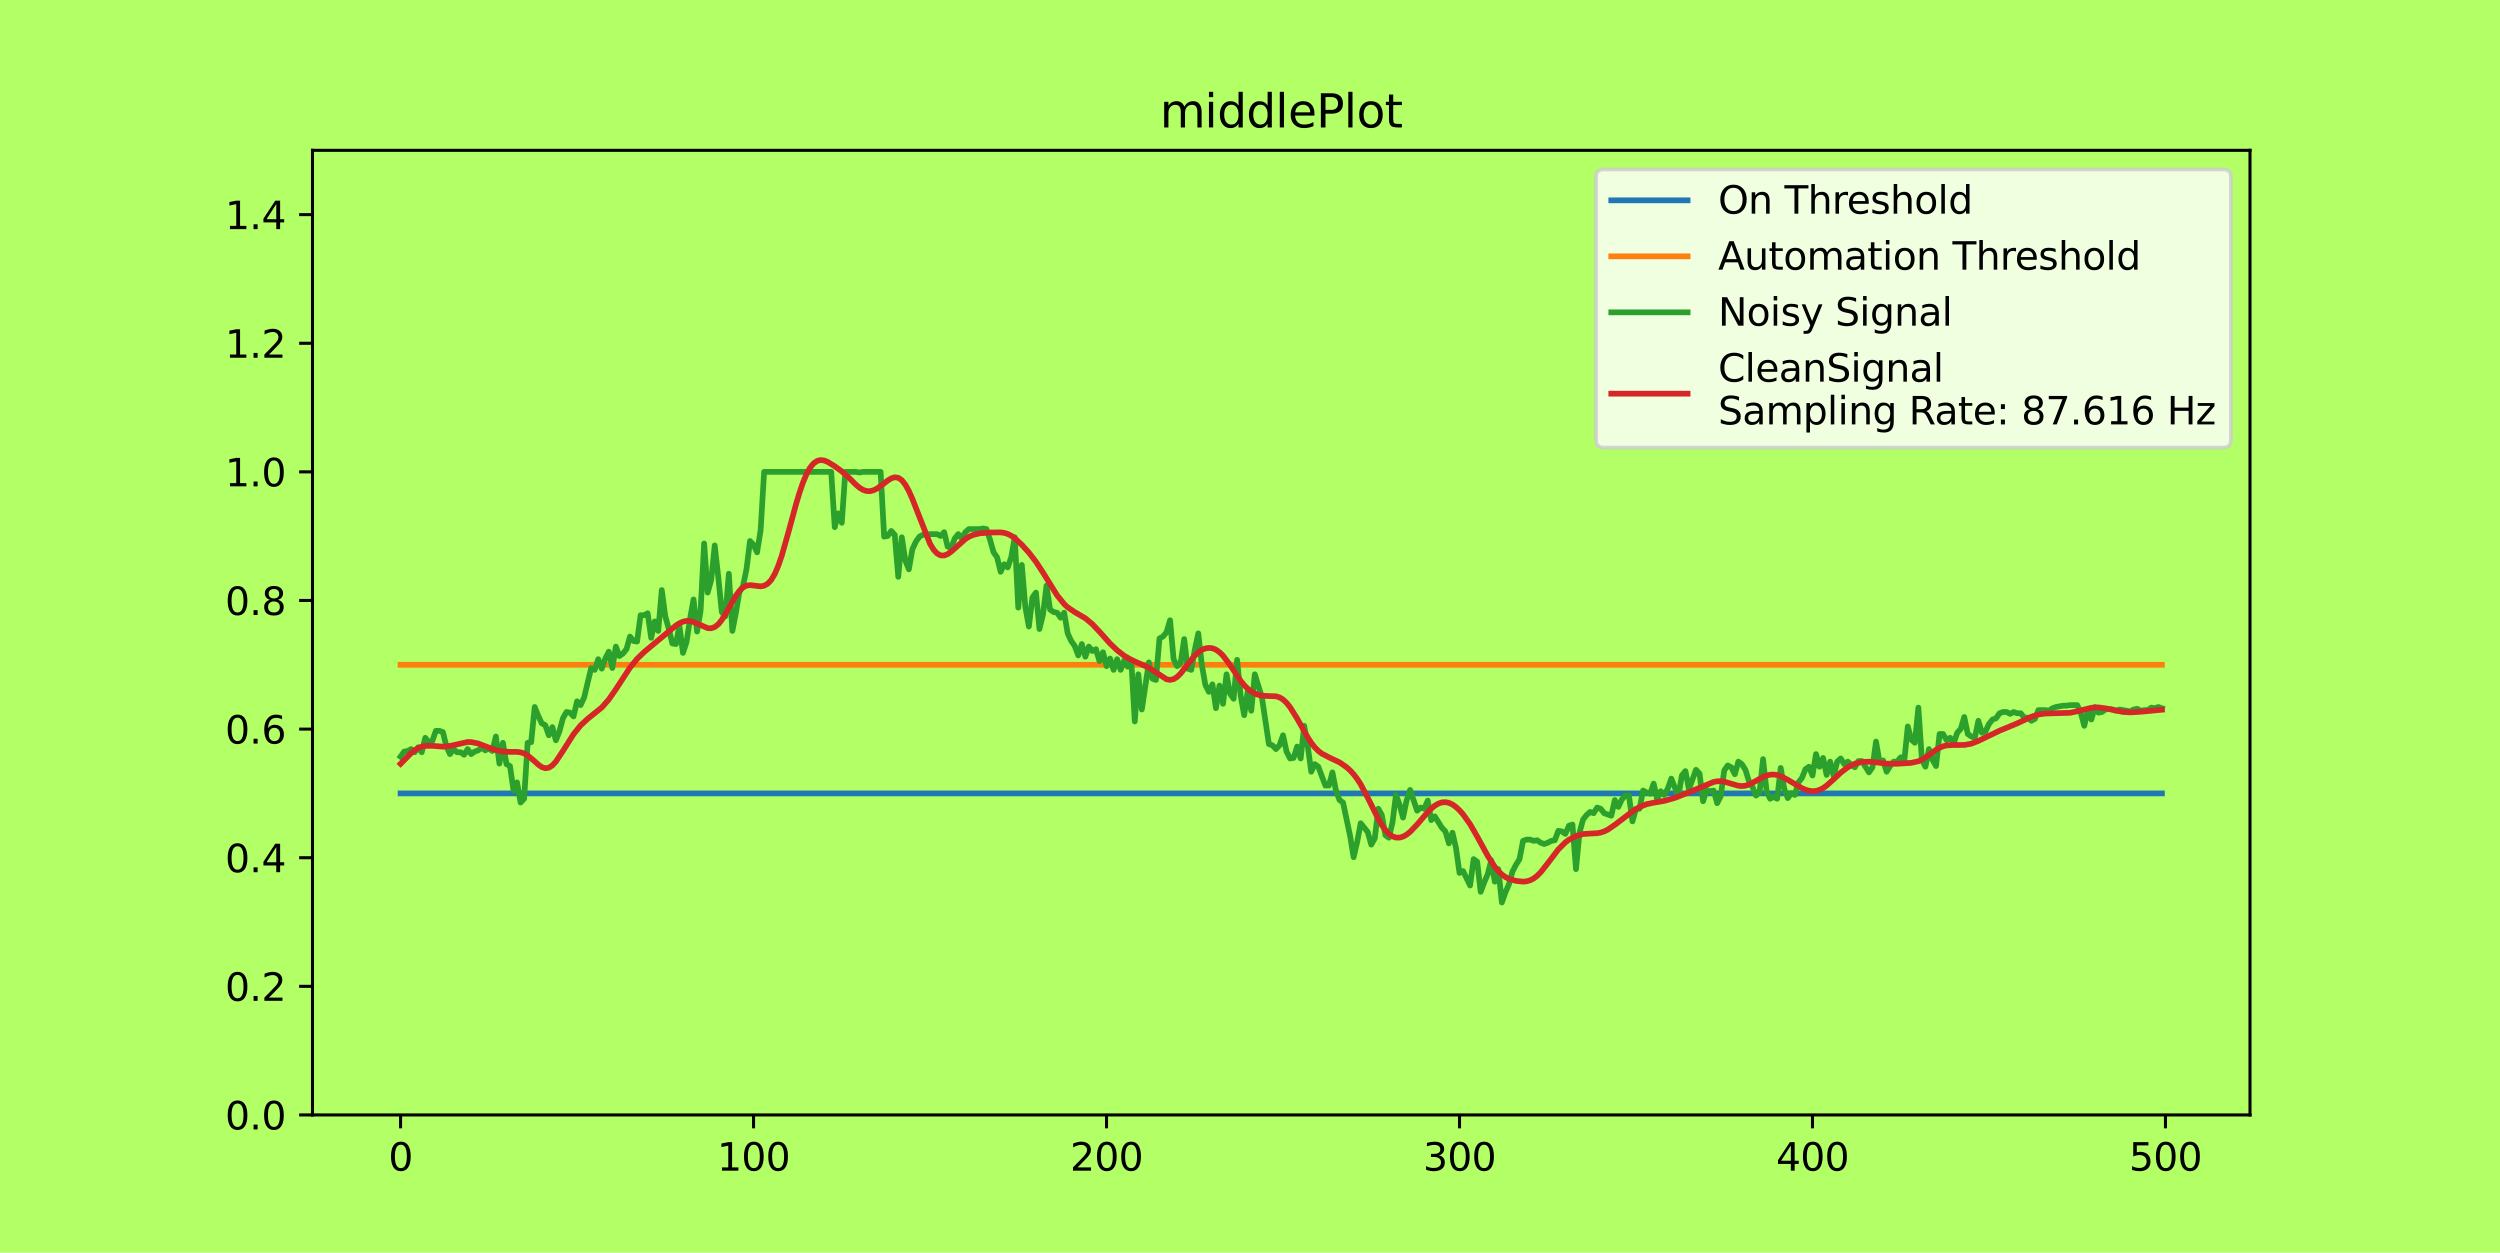 <?xml version="1.0" encoding="utf-8" standalone="no"?>
<!DOCTYPE svg PUBLIC "-//W3C//DTD SVG 1.1//EN"
  "http://www.w3.org/Graphics/SVG/1.1/DTD/svg11.dtd">
<svg xmlns:xlink="http://www.w3.org/1999/xlink" width="655.2pt" height="328.32pt" viewBox="0 0 655.2 328.32" xmlns="http://www.w3.org/2000/svg" version="1.1">
 <defs>
  <style type="text/css">*{stroke-linejoin: round; stroke-linecap: butt}</style>
 </defs>
 <g id="figure_1">
  <g id="patch_1">
   <path d="M 0 328.32 
L 655.2 328.32 
L 655.2 0 
L 0 0 
z
" style="fill: #b2ff66"/>
  </g>
  <g id="axes_1">
   <g id="patch_2">
    <path d="M 81.9 292.205 
L 589.68 292.205 
L 589.68 39.398 
L 81.9 39.398 
z
" style="fill: #b2ff66"/>
   </g>
   <g id="matplotlib.axis_1">
    <g id="xtick_1">
     <g id="line2d_1">
      <defs>
       <path id="m479f72caa6" d="M 0 0 
L 0 3.5 
" style="stroke: #000000; stroke-width: 0.8"/>
      </defs>
      <g>
       <use xlink:href="#m479f72caa6" x="104.981" y="292.205" style="stroke: #000000; stroke-width: 0.8"/>
      </g>
     </g>
     <g id="text_1">
      <!-- 0 -->
      <g transform="translate(101.8 306.803) scale(0.1 -0.1)">
       <defs>
        <path id="DejaVuSans-30" d="M 2034 4250 
Q 1547 4250 1301 3770 
Q 1056 3291 1056 2328 
Q 1056 1369 1301 889 
Q 1547 409 2034 409 
Q 2525 409 2770 889 
Q 3016 1369 3016 2328 
Q 3016 3291 2770 3770 
Q 2525 4250 2034 4250 
z
M 2034 4750 
Q 2819 4750 3233 4129 
Q 3647 3509 3647 2328 
Q 3647 1150 3233 529 
Q 2819 -91 2034 -91 
Q 1250 -91 836 529 
Q 422 1150 422 2328 
Q 422 3509 836 4129 
Q 1250 4750 2034 4750 
z
" transform="scale(0.016)"/>
       </defs>
       <use xlink:href="#DejaVuSans-30"/>
      </g>
     </g>
    </g>
    <g id="xtick_2">
     <g id="line2d_2">
      <g>
       <use xlink:href="#m479f72caa6" x="197.49" y="292.205" style="stroke: #000000; stroke-width: 0.8"/>
      </g>
     </g>
     <g id="text_2">
      <!-- 100 -->
      <g transform="translate(187.946 306.803) scale(0.1 -0.1)">
       <defs>
        <path id="DejaVuSans-31" d="M 794 531 
L 1825 531 
L 1825 4091 
L 703 3866 
L 703 4441 
L 1819 4666 
L 2450 4666 
L 2450 531 
L 3481 531 
L 3481 0 
L 794 0 
L 794 531 
z
" transform="scale(0.016)"/>
       </defs>
       <use xlink:href="#DejaVuSans-31"/>
       <use xlink:href="#DejaVuSans-30" x="63.623"/>
       <use xlink:href="#DejaVuSans-30" x="127.246"/>
      </g>
     </g>
    </g>
    <g id="xtick_3">
     <g id="line2d_3">
      <g>
       <use xlink:href="#m479f72caa6" x="289.998" y="292.205" style="stroke: #000000; stroke-width: 0.8"/>
      </g>
     </g>
     <g id="text_3">
      <!-- 200 -->
      <g transform="translate(280.454 306.803) scale(0.1 -0.1)">
       <defs>
        <path id="DejaVuSans-32" d="M 1228 531 
L 3431 531 
L 3431 0 
L 469 0 
L 469 531 
Q 828 903 1448 1529 
Q 2069 2156 2228 2338 
Q 2531 2678 2651 2914 
Q 2772 3150 2772 3378 
Q 2772 3750 2511 3984 
Q 2250 4219 1831 4219 
Q 1534 4219 1204 4116 
Q 875 4013 500 3803 
L 500 4441 
Q 881 4594 1212 4672 
Q 1544 4750 1819 4750 
Q 2544 4750 2975 4387 
Q 3406 4025 3406 3419 
Q 3406 3131 3298 2873 
Q 3191 2616 2906 2266 
Q 2828 2175 2409 1742 
Q 1991 1309 1228 531 
z
" transform="scale(0.016)"/>
       </defs>
       <use xlink:href="#DejaVuSans-32"/>
       <use xlink:href="#DejaVuSans-30" x="63.623"/>
       <use xlink:href="#DejaVuSans-30" x="127.246"/>
      </g>
     </g>
    </g>
    <g id="xtick_4">
     <g id="line2d_4">
      <g>
       <use xlink:href="#m479f72caa6" x="382.507" y="292.205" style="stroke: #000000; stroke-width: 0.8"/>
      </g>
     </g>
     <g id="text_4">
      <!-- 300 -->
      <g transform="translate(372.963 306.803) scale(0.1 -0.1)">
       <defs>
        <path id="DejaVuSans-33" d="M 2597 2516 
Q 3050 2419 3304 2112 
Q 3559 1806 3559 1356 
Q 3559 666 3084 287 
Q 2609 -91 1734 -91 
Q 1441 -91 1130 -33 
Q 819 25 488 141 
L 488 750 
Q 750 597 1062 519 
Q 1375 441 1716 441 
Q 2309 441 2620 675 
Q 2931 909 2931 1356 
Q 2931 1769 2642 2001 
Q 2353 2234 1838 2234 
L 1294 2234 
L 1294 2753 
L 1863 2753 
Q 2328 2753 2575 2939 
Q 2822 3125 2822 3475 
Q 2822 3834 2567 4026 
Q 2313 4219 1838 4219 
Q 1578 4219 1281 4162 
Q 984 4106 628 3988 
L 628 4550 
Q 988 4650 1302 4700 
Q 1616 4750 1894 4750 
Q 2613 4750 3031 4423 
Q 3450 4097 3450 3541 
Q 3450 3153 3228 2886 
Q 3006 2619 2597 2516 
z
" transform="scale(0.016)"/>
       </defs>
       <use xlink:href="#DejaVuSans-33"/>
       <use xlink:href="#DejaVuSans-30" x="63.623"/>
       <use xlink:href="#DejaVuSans-30" x="127.246"/>
      </g>
     </g>
    </g>
    <g id="xtick_5">
     <g id="line2d_5">
      <g>
       <use xlink:href="#m479f72caa6" x="475.016" y="292.205" style="stroke: #000000; stroke-width: 0.8"/>
      </g>
     </g>
     <g id="text_5">
      <!-- 400 -->
      <g transform="translate(465.472 306.803) scale(0.1 -0.1)">
       <defs>
        <path id="DejaVuSans-34" d="M 2419 4116 
L 825 1625 
L 2419 1625 
L 2419 4116 
z
M 2253 4666 
L 3047 4666 
L 3047 1625 
L 3713 1625 
L 3713 1100 
L 3047 1100 
L 3047 0 
L 2419 0 
L 2419 1100 
L 313 1100 
L 313 1709 
L 2253 4666 
z
" transform="scale(0.016)"/>
       </defs>
       <use xlink:href="#DejaVuSans-34"/>
       <use xlink:href="#DejaVuSans-30" x="63.623"/>
       <use xlink:href="#DejaVuSans-30" x="127.246"/>
      </g>
     </g>
    </g>
    <g id="xtick_6">
     <g id="line2d_6">
      <g>
       <use xlink:href="#m479f72caa6" x="567.524" y="292.205" style="stroke: #000000; stroke-width: 0.8"/>
      </g>
     </g>
     <g id="text_6">
      <!-- 500 -->
      <g transform="translate(557.98 306.803) scale(0.1 -0.1)">
       <defs>
        <path id="DejaVuSans-35" d="M 691 4666 
L 3169 4666 
L 3169 4134 
L 1269 4134 
L 1269 2991 
Q 1406 3038 1543 3061 
Q 1681 3084 1819 3084 
Q 2600 3084 3056 2656 
Q 3513 2228 3513 1497 
Q 3513 744 3044 326 
Q 2575 -91 1722 -91 
Q 1428 -91 1123 -41 
Q 819 9 494 109 
L 494 744 
Q 775 591 1075 516 
Q 1375 441 1709 441 
Q 2250 441 2565 725 
Q 2881 1009 2881 1497 
Q 2881 1984 2565 2268 
Q 2250 2553 1709 2553 
Q 1456 2553 1204 2497 
Q 953 2441 691 2322 
L 691 4666 
z
" transform="scale(0.016)"/>
       </defs>
       <use xlink:href="#DejaVuSans-35"/>
       <use xlink:href="#DejaVuSans-30" x="63.623"/>
       <use xlink:href="#DejaVuSans-30" x="127.246"/>
      </g>
     </g>
    </g>
   </g>
   <g id="matplotlib.axis_2">
    <g id="ytick_1">
     <g id="line2d_7">
      <defs>
       <path id="m68ee69e891" d="M 0 0 
L -3.5 0 
" style="stroke: #000000; stroke-width: 0.8"/>
      </defs>
      <g>
       <use xlink:href="#m68ee69e891" x="81.9" y="292.205" style="stroke: #000000; stroke-width: 0.8"/>
      </g>
     </g>
     <g id="text_7">
      <!-- 0.0 -->
      <g transform="translate(58.997 296.004) scale(0.1 -0.1)">
       <defs>
        <path id="DejaVuSans-2e" d="M 684 794 
L 1344 794 
L 1344 0 
L 684 0 
L 684 794 
z
" transform="scale(0.016)"/>
       </defs>
       <use xlink:href="#DejaVuSans-30"/>
       <use xlink:href="#DejaVuSans-2e" x="63.623"/>
       <use xlink:href="#DejaVuSans-30" x="95.41"/>
      </g>
     </g>
    </g>
    <g id="ytick_2">
     <g id="line2d_8">
      <g>
       <use xlink:href="#m68ee69e891" x="81.9" y="258.497" style="stroke: #000000; stroke-width: 0.8"/>
      </g>
     </g>
     <g id="text_8">
      <!-- 0.2 -->
      <g transform="translate(58.997 262.296) scale(0.1 -0.1)">
       <use xlink:href="#DejaVuSans-30"/>
       <use xlink:href="#DejaVuSans-2e" x="63.623"/>
       <use xlink:href="#DejaVuSans-32" x="95.41"/>
      </g>
     </g>
    </g>
    <g id="ytick_3">
     <g id="line2d_9">
      <g>
       <use xlink:href="#m68ee69e891" x="81.9" y="224.79" style="stroke: #000000; stroke-width: 0.8"/>
      </g>
     </g>
     <g id="text_9">
      <!-- 0.4 -->
      <g transform="translate(58.997 228.589) scale(0.1 -0.1)">
       <use xlink:href="#DejaVuSans-30"/>
       <use xlink:href="#DejaVuSans-2e" x="63.623"/>
       <use xlink:href="#DejaVuSans-34" x="95.41"/>
      </g>
     </g>
    </g>
    <g id="ytick_4">
     <g id="line2d_10">
      <g>
       <use xlink:href="#m68ee69e891" x="81.9" y="191.082" style="stroke: #000000; stroke-width: 0.8"/>
      </g>
     </g>
     <g id="text_10">
      <!-- 0.6 -->
      <g transform="translate(58.997 194.881) scale(0.1 -0.1)">
       <defs>
        <path id="DejaVuSans-36" d="M 2113 2584 
Q 1688 2584 1439 2293 
Q 1191 2003 1191 1497 
Q 1191 994 1439 701 
Q 1688 409 2113 409 
Q 2538 409 2786 701 
Q 3034 994 3034 1497 
Q 3034 2003 2786 2293 
Q 2538 2584 2113 2584 
z
M 3366 4563 
L 3366 3988 
Q 3128 4100 2886 4159 
Q 2644 4219 2406 4219 
Q 1781 4219 1451 3797 
Q 1122 3375 1075 2522 
Q 1259 2794 1537 2939 
Q 1816 3084 2150 3084 
Q 2853 3084 3261 2657 
Q 3669 2231 3669 1497 
Q 3669 778 3244 343 
Q 2819 -91 2113 -91 
Q 1303 -91 875 529 
Q 447 1150 447 2328 
Q 447 3434 972 4092 
Q 1497 4750 2381 4750 
Q 2619 4750 2861 4703 
Q 3103 4656 3366 4563 
z
" transform="scale(0.016)"/>
       </defs>
       <use xlink:href="#DejaVuSans-30"/>
       <use xlink:href="#DejaVuSans-2e" x="63.623"/>
       <use xlink:href="#DejaVuSans-36" x="95.41"/>
      </g>
     </g>
    </g>
    <g id="ytick_5">
     <g id="line2d_11">
      <g>
       <use xlink:href="#m68ee69e891" x="81.9" y="157.375" style="stroke: #000000; stroke-width: 0.8"/>
      </g>
     </g>
     <g id="text_11">
      <!-- 0.8 -->
      <g transform="translate(58.997 161.174) scale(0.1 -0.1)">
       <defs>
        <path id="DejaVuSans-38" d="M 2034 2216 
Q 1584 2216 1326 1975 
Q 1069 1734 1069 1313 
Q 1069 891 1326 650 
Q 1584 409 2034 409 
Q 2484 409 2743 651 
Q 3003 894 3003 1313 
Q 3003 1734 2745 1975 
Q 2488 2216 2034 2216 
z
M 1403 2484 
Q 997 2584 770 2862 
Q 544 3141 544 3541 
Q 544 4100 942 4425 
Q 1341 4750 2034 4750 
Q 2731 4750 3128 4425 
Q 3525 4100 3525 3541 
Q 3525 3141 3298 2862 
Q 3072 2584 2669 2484 
Q 3125 2378 3379 2068 
Q 3634 1759 3634 1313 
Q 3634 634 3220 271 
Q 2806 -91 2034 -91 
Q 1263 -91 848 271 
Q 434 634 434 1313 
Q 434 1759 690 2068 
Q 947 2378 1403 2484 
z
M 1172 3481 
Q 1172 3119 1398 2916 
Q 1625 2713 2034 2713 
Q 2441 2713 2670 2916 
Q 2900 3119 2900 3481 
Q 2900 3844 2670 4047 
Q 2441 4250 2034 4250 
Q 1625 4250 1398 4047 
Q 1172 3844 1172 3481 
z
" transform="scale(0.016)"/>
       </defs>
       <use xlink:href="#DejaVuSans-30"/>
       <use xlink:href="#DejaVuSans-2e" x="63.623"/>
       <use xlink:href="#DejaVuSans-38" x="95.41"/>
      </g>
     </g>
    </g>
    <g id="ytick_6">
     <g id="line2d_12">
      <g>
       <use xlink:href="#m68ee69e891" x="81.9" y="123.667" style="stroke: #000000; stroke-width: 0.8"/>
      </g>
     </g>
     <g id="text_12">
      <!-- 1.0 -->
      <g transform="translate(58.997 127.466) scale(0.1 -0.1)">
       <use xlink:href="#DejaVuSans-31"/>
       <use xlink:href="#DejaVuSans-2e" x="63.623"/>
       <use xlink:href="#DejaVuSans-30" x="95.41"/>
      </g>
     </g>
    </g>
    <g id="ytick_7">
     <g id="line2d_13">
      <g>
       <use xlink:href="#m68ee69e891" x="81.9" y="89.96" style="stroke: #000000; stroke-width: 0.8"/>
      </g>
     </g>
     <g id="text_13">
      <!-- 1.2 -->
      <g transform="translate(58.997 93.759) scale(0.1 -0.1)">
       <use xlink:href="#DejaVuSans-31"/>
       <use xlink:href="#DejaVuSans-2e" x="63.623"/>
       <use xlink:href="#DejaVuSans-32" x="95.41"/>
      </g>
     </g>
    </g>
    <g id="ytick_8">
     <g id="line2d_14">
      <g>
       <use xlink:href="#m68ee69e891" x="81.9" y="56.252" style="stroke: #000000; stroke-width: 0.8"/>
      </g>
     </g>
     <g id="text_14">
      <!-- 1.4 -->
      <g transform="translate(58.997 60.051) scale(0.1 -0.1)">
       <use xlink:href="#DejaVuSans-31"/>
       <use xlink:href="#DejaVuSans-2e" x="63.623"/>
       <use xlink:href="#DejaVuSans-34" x="95.41"/>
      </g>
     </g>
    </g>
   </g>
   <g id="line2d_15">
    <path d="M 104.981 207.936 
L 566.599 207.936 
L 566.599 207.936 
" clip-path="url(#pc01eac669a)" style="fill: none; stroke: #1f77b4; stroke-width: 1.5; stroke-linecap: square"/>
   </g>
   <g id="line2d_16">
    <path d="M 104.981 174.228 
L 566.599 174.228 
L 566.599 174.228 
" clip-path="url(#pc01eac669a)" style="fill: none; stroke: #ff7f0e; stroke-width: 1.5; stroke-linecap: square"/>
   </g>
   <g id="line2d_17">
    <path d="M 104.981 198.296 
L 105.906 196.981 
L 106.831 196.813 
L 107.756 196.324 
L 108.681 197.15 
L 109.606 195.835 
L 110.531 197.15 
L 111.457 193.357 
L 112.382 194.504 
L 113.307 194.183 
L 114.232 191.537 
L 115.157 191.537 
L 116.082 191.874 
L 117.007 195.666 
L 117.932 197.638 
L 118.857 196.324 
L 119.782 197.15 
L 120.707 197.15 
L 121.632 197.807 
L 122.558 196.324 
L 123.483 197.638 
L 124.408 196.981 
L 125.333 196.644 
L 126.258 195.987 
L 127.183 196.644 
L 128.108 196.155 
L 129.033 196.813 
L 129.958 193.02 
L 130.883 200.116 
L 131.808 194.672 
L 132.734 200.268 
L 133.659 200.773 
L 134.584 207.194 
L 135.509 205.054 
L 136.434 210.329 
L 137.359 209.335 
L 138.284 194.672 
L 139.209 194.504 
L 140.134 185.285 
L 141.059 187.594 
L 141.984 189.565 
L 142.909 190.054 
L 143.835 192.7 
L 144.76 190.56 
L 145.685 194.015 
L 146.61 191.706 
L 147.535 188.251 
L 148.46 186.599 
L 149.385 186.768 
L 150.31 187.762 
L 151.235 183.801 
L 152.16 184.796 
L 153.085 182.807 
L 154.936 175.071 
L 155.861 175.56 
L 156.786 172.762 
L 157.711 175.24 
L 158.636 172.594 
L 159.561 170.79 
L 160.486 175.071 
L 161.411 169.459 
L 162.336 171.936 
L 163.261 171.279 
L 164.186 170.133 
L 165.112 166.83 
L 166.037 167.993 
L 166.962 168.144 
L 167.887 161.234 
L 168.812 161.234 
L 169.737 160.729 
L 170.662 167.167 
L 171.587 162.869 
L 172.512 165.347 
L 173.437 154.644 
L 174.362 161.554 
L 175.287 164.858 
L 176.213 168.65 
L 177.138 168.802 
L 178.063 164.032 
L 178.988 171.111 
L 179.913 168.313 
L 180.838 162.212 
L 181.763 157.105 
L 182.688 165.515 
L 183.613 160.071 
L 184.538 142.442 
L 185.463 155.302 
L 186.389 151.998 
L 187.314 142.948 
L 188.239 151.173 
L 189.164 160.408 
L 190.089 161.554 
L 191.014 150.364 
L 191.939 165.347 
L 192.864 160.577 
L 193.789 155.133 
L 194.714 153.65 
L 195.639 149.201 
L 196.564 141.785 
L 197.49 142.779 
L 198.415 144.751 
L 199.34 138.987 
L 200.265 123.667 
L 217.841 123.667 
L 218.767 138.161 
L 219.692 134.538 
L 220.617 137.015 
L 221.542 123.667 
L 224.317 123.667 
L 225.242 123.836 
L 226.167 123.667 
L 230.793 123.667 
L 231.718 140.639 
L 232.643 140.47 
L 233.568 139.156 
L 234.493 140.15 
L 235.418 151.173 
L 236.343 140.807 
L 237.268 146.892 
L 238.193 149.201 
L 239.118 143.925 
L 240.044 141.954 
L 240.969 140.639 
L 241.894 140.15 
L 242.819 140.15 
L 243.744 139.982 
L 245.594 139.982 
L 246.519 140.47 
L 247.444 139.476 
L 248.369 143.268 
L 249.294 143.605 
L 250.219 141.128 
L 251.145 139.982 
L 252.07 141.128 
L 252.995 139.476 
L 253.92 138.667 
L 256.695 138.667 
L 257.62 138.499 
L 258.545 138.667 
L 259.47 141.465 
L 260.395 144.751 
L 261.321 146.066 
L 262.246 149.858 
L 263.171 147.886 
L 264.096 148.712 
L 265.021 146.066 
L 265.946 140.807 
L 266.871 159.245 
L 267.796 148.055 
L 268.721 159.094 
L 269.646 164.2 
L 270.571 156.616 
L 271.496 155.302 
L 272.422 164.858 
L 273.347 161.066 
L 274.272 153.482 
L 275.197 159.751 
L 276.122 160.408 
L 277.047 160.577 
L 277.972 161.892 
L 278.897 160.577 
L 279.822 166.004 
L 280.747 167.993 
L 281.672 169.307 
L 282.598 171.768 
L 283.523 168.802 
L 284.448 172.105 
L 285.373 169.459 
L 286.298 170.622 
L 287.223 170.133 
L 288.148 173.251 
L 289.073 170.942 
L 289.998 174.582 
L 290.923 172.594 
L 291.848 175.56 
L 292.773 172.762 
L 293.699 175.56 
L 294.624 173.099 
L 295.549 174.734 
L 296.474 172.931 
L 297.399 189.077 
L 298.324 176.723 
L 299.249 185.942 
L 301.099 173.588 
L 302.024 177.869 
L 302.949 178.206 
L 303.875 167.318 
L 304.8 166.83 
L 305.725 165.684 
L 306.65 162.549 
L 307.575 172.762 
L 308.5 174.582 
L 309.425 173.757 
L 310.35 167.487 
L 311.275 175.24 
L 312.2 175.56 
L 313.125 170.285 
L 314.05 166.004 
L 314.976 174.245 
L 315.901 179.521 
L 316.826 181.324 
L 317.751 179.352 
L 318.676 185.605 
L 319.601 179.689 
L 320.526 184.459 
L 321.451 176.723 
L 322.376 181.83 
L 323.301 183.144 
L 324.226 172.931 
L 325.152 182.318 
L 326.077 187.425 
L 327.002 181.172 
L 327.927 186.279 
L 328.852 176.723 
L 330.702 182.655 
L 332.552 195.009 
L 333.477 195.329 
L 334.402 196.324 
L 335.327 195.329 
L 336.253 192.7 
L 337.178 196.981 
L 338.103 198.784 
L 339.028 198.633 
L 339.953 195.666 
L 340.878 198.784 
L 341.803 190.223 
L 342.728 195.498 
L 343.653 202.256 
L 344.578 200.268 
L 345.503 200.942 
L 347.354 205.88 
L 348.279 205.88 
L 349.204 202.425 
L 350.129 207.194 
L 351.054 209.672 
L 351.979 210.329 
L 353.829 219.059 
L 354.754 224.655 
L 355.679 220.711 
L 356.604 215.756 
L 358.455 218.065 
L 359.38 221.368 
L 360.305 219.717 
L 361.23 211.964 
L 362.155 213.616 
L 363.08 218.891 
L 364.005 219.548 
L 364.93 215.604 
L 365.855 208.34 
L 366.78 210.818 
L 367.705 214.273 
L 368.631 209.824 
L 369.556 207.026 
L 371.406 212.47 
L 372.331 211.644 
L 373.256 211.964 
L 374.181 209.824 
L 375.106 214.93 
L 376.031 213.953 
L 377.881 216.919 
L 378.807 217.897 
L 379.732 221.031 
L 380.657 218.234 
L 381.582 222.194 
L 382.507 228.784 
L 383.432 228.278 
L 385.282 232.071 
L 386.207 225.161 
L 387.132 225.818 
L 388.057 233.722 
L 388.982 231.245 
L 389.908 229.104 
L 390.833 225.481 
L 391.758 231.076 
L 392.683 227.79 
L 393.608 236.52 
L 394.533 233.891 
L 395.458 231.75 
L 396.383 228.447 
L 397.308 226.627 
L 398.233 225.161 
L 399.158 220.374 
L 400.084 220.037 
L 401.009 220.037 
L 401.934 220.374 
L 402.859 220.206 
L 403.784 220.863 
L 404.709 221.2 
L 405.634 220.863 
L 406.559 220.374 
L 407.484 220.206 
L 408.409 217.745 
L 409.334 217.897 
L 410.259 218.554 
L 411.185 216.413 
L 412.11 216.093 
L 413.035 227.79 
L 413.96 218.234 
L 414.885 214.779 
L 415.81 213.616 
L 416.735 212.79 
L 417.66 213.127 
L 418.585 211.644 
L 419.51 211.964 
L 420.435 213.127 
L 422.286 213.784 
L 423.211 209.672 
L 424.136 211.475 
L 425.061 209.503 
L 425.986 208.509 
L 426.911 208.509 
L 427.836 215.267 
L 428.761 211.964 
L 429.686 211.964 
L 430.611 207.194 
L 431.536 207.683 
L 432.462 208.02 
L 433.387 205.374 
L 434.312 209.503 
L 435.237 207.363 
L 436.162 208.34 
L 437.087 206.706 
L 438.012 204.06 
L 439.862 208.678 
L 440.787 203.234 
L 441.712 202.088 
L 442.637 206.857 
L 444.488 201.751 
L 445.413 202.745 
L 446.338 209.992 
L 447.263 207.026 
L 448.188 207.363 
L 449.113 207.194 
L 450.038 210.498 
L 450.963 208.678 
L 451.888 201.919 
L 452.813 200.605 
L 453.739 201.093 
L 454.664 202.914 
L 455.589 199.61 
L 456.514 200.268 
L 457.439 201.751 
L 458.364 204.717 
L 459.289 206.2 
L 460.214 208.509 
L 461.139 207.683 
L 462.064 198.953 
L 462.989 207.363 
L 463.914 209.335 
L 464.84 208.846 
L 465.765 209.335 
L 466.69 201.262 
L 467.615 206.706 
L 468.54 209.166 
L 469.465 207.852 
L 470.39 208.34 
L 471.315 205.054 
L 472.24 203.908 
L 473.165 201.599 
L 474.09 200.942 
L 475.016 203.234 
L 475.941 197.638 
L 476.866 200.942 
L 477.791 198.633 
L 478.716 203.082 
L 479.641 199.61 
L 480.566 203.402 
L 481.491 199.61 
L 482.416 198.784 
L 483.341 200.268 
L 484.266 199.61 
L 485.191 200.436 
L 486.117 201.093 
L 487.042 199.459 
L 487.967 199.459 
L 489.817 202.425 
L 490.742 201.093 
L 491.667 194.352 
L 492.592 199.779 
L 493.517 199.29 
L 494.442 202.256 
L 495.367 200.773 
L 496.293 199.61 
L 497.218 199.61 
L 498.143 198.464 
L 499.068 199.459 
L 499.993 190.391 
L 500.918 193.846 
L 501.843 194.672 
L 502.768 185.453 
L 503.693 199.121 
L 504.618 200.942 
L 505.543 196.324 
L 506.468 199.121 
L 507.394 200.773 
L 508.319 192.363 
L 509.244 192.363 
L 510.169 194.015 
L 511.094 193.357 
L 512.019 194.841 
L 512.944 192.043 
L 513.869 191.049 
L 514.794 187.914 
L 515.719 192.363 
L 516.644 193.02 
L 517.57 193.357 
L 518.495 188.908 
L 519.42 192.043 
L 520.345 191.706 
L 521.27 189.734 
L 522.195 188.571 
L 523.12 188.251 
L 524.045 186.936 
L 524.97 186.599 
L 525.895 186.599 
L 526.82 187.088 
L 527.745 186.599 
L 528.671 186.936 
L 529.596 186.936 
L 530.521 188.082 
L 531.446 188.082 
L 532.371 188.908 
L 533.296 188.419 
L 534.221 186.11 
L 536.071 186.11 
L 536.996 186.279 
L 537.921 185.605 
L 538.846 185.285 
L 540.697 184.947 
L 541.622 184.947 
L 542.547 184.796 
L 544.397 184.796 
L 545.322 186.768 
L 546.247 190.223 
L 547.172 186.279 
L 548.097 188.571 
L 549.022 185.285 
L 549.948 186.768 
L 550.873 186.599 
L 551.798 185.942 
L 552.723 185.773 
L 553.648 185.942 
L 554.573 186.279 
L 555.498 185.942 
L 558.273 186.431 
L 559.198 185.942 
L 560.123 185.773 
L 561.049 186.279 
L 561.974 186.11 
L 562.899 186.11 
L 563.824 185.453 
L 564.749 185.605 
L 565.674 185.285 
L 566.599 185.605 
L 566.599 185.605 
" clip-path="url(#pc01eac669a)" style="fill: none; stroke: #2ca02c; stroke-width: 1.5; stroke-linecap: square"/>
   </g>
   <g id="line2d_18">
    <path d="M 104.981 200.179 
L 107.756 197.36 
L 108.681 196.628 
L 109.606 196.07 
L 110.531 195.693 
L 111.457 195.487 
L 113.307 195.463 
L 116.082 195.684 
L 117.932 195.496 
L 122.558 194.463 
L 123.483 194.482 
L 125.333 194.857 
L 128.108 195.92 
L 129.958 196.581 
L 131.808 196.968 
L 133.659 197.053 
L 135.509 197.056 
L 136.434 197.172 
L 137.359 197.456 
L 138.284 197.959 
L 140.134 199.537 
L 141.059 200.383 
L 141.984 201.038 
L 142.909 201.343 
L 143.835 201.204 
L 144.76 200.605 
L 145.685 199.599 
L 147.535 196.808 
L 150.31 192.419 
L 152.16 190.117 
L 154.01 188.394 
L 157.711 185.422 
L 159.561 183.307 
L 161.411 180.635 
L 165.112 174.968 
L 166.962 172.682 
L 168.812 170.887 
L 177.138 163.937 
L 178.063 163.347 
L 178.988 162.931 
L 179.913 162.73 
L 180.838 162.764 
L 181.763 163.015 
L 185.463 164.626 
L 186.389 164.657 
L 187.314 164.335 
L 188.239 163.61 
L 189.164 162.482 
L 191.014 159.352 
L 192.864 156.116 
L 193.789 154.851 
L 194.714 153.964 
L 195.639 153.48 
L 196.564 153.346 
L 199.34 153.67 
L 200.265 153.507 
L 201.19 152.989 
L 202.115 151.999 
L 203.04 150.445 
L 203.965 148.299 
L 204.89 145.608 
L 206.74 139.097 
L 208.591 132.261 
L 209.516 129.167 
L 210.441 126.473 
L 211.366 124.269 
L 212.291 122.595 
L 213.216 121.45 
L 214.141 120.797 
L 215.066 120.57 
L 215.991 120.686 
L 216.916 121.053 
L 218.767 122.188 
L 220.617 123.532 
L 222.467 125.187 
L 224.317 127.025 
L 225.242 127.805 
L 226.167 128.379 
L 227.092 128.692 
L 228.017 128.726 
L 228.943 128.494 
L 229.868 128.035 
L 231.718 126.675 
L 232.643 125.948 
L 233.568 125.365 
L 234.493 125.078 
L 235.418 125.211 
L 236.343 125.844 
L 237.268 127.006 
L 238.193 128.669 
L 239.118 130.755 
L 243.744 142.523 
L 244.669 144.047 
L 245.594 145.061 
L 246.519 145.561 
L 247.444 145.589 
L 248.369 145.223 
L 249.294 144.565 
L 252.995 141.28 
L 253.92 140.695 
L 254.845 140.261 
L 256.695 139.779 
L 259.47 139.556 
L 262.246 139.525 
L 263.171 139.654 
L 264.096 139.933 
L 265.021 140.398 
L 265.946 141.051 
L 267.796 142.771 
L 269.646 144.821 
L 271.496 147.219 
L 273.347 150.052 
L 277.047 156.032 
L 278.897 158.309 
L 279.822 159.167 
L 281.672 160.421 
L 284.448 162.037 
L 286.298 163.579 
L 288.148 165.546 
L 290.923 168.642 
L 292.773 170.422 
L 294.624 171.852 
L 296.474 172.924 
L 301.099 175 
L 305.725 178.025 
L 306.65 178.183 
L 307.575 177.988 
L 308.5 177.413 
L 309.425 176.503 
L 311.275 174.126 
L 313.125 171.823 
L 314.05 170.948 
L 314.976 170.321 
L 315.901 169.94 
L 316.826 169.797 
L 317.751 169.9 
L 318.676 170.269 
L 319.601 170.912 
L 320.526 171.824 
L 322.376 174.293 
L 325.152 178.425 
L 326.077 179.569 
L 327.002 180.499 
L 327.927 181.214 
L 328.852 181.741 
L 329.777 182.108 
L 330.702 182.33 
L 332.552 182.422 
L 334.402 182.487 
L 335.327 182.766 
L 336.253 183.324 
L 337.178 184.191 
L 338.103 185.346 
L 339.953 188.31 
L 342.728 193.256 
L 343.653 194.678 
L 344.578 195.863 
L 345.503 196.797 
L 346.428 197.506 
L 348.279 198.474 
L 351.054 199.786 
L 352.904 201.067 
L 353.829 201.903 
L 354.754 202.906 
L 355.679 204.112 
L 356.604 205.553 
L 358.455 209.056 
L 361.23 214.644 
L 362.155 216.236 
L 363.08 217.558 
L 364.005 218.549 
L 364.93 219.193 
L 365.855 219.51 
L 366.78 219.527 
L 367.705 219.265 
L 368.631 218.748 
L 369.556 218.017 
L 371.406 216.087 
L 374.181 212.835 
L 375.106 211.912 
L 376.031 211.159 
L 376.956 210.61 
L 377.881 210.294 
L 378.807 210.225 
L 379.732 210.407 
L 380.657 210.836 
L 381.582 211.494 
L 382.507 212.358 
L 383.432 213.404 
L 385.282 216.009 
L 387.132 219.221 
L 389.908 224.311 
L 391.758 227.178 
L 392.683 228.31 
L 393.608 229.201 
L 394.533 229.858 
L 395.458 230.322 
L 397.308 230.871 
L 399.158 231.058 
L 400.084 230.974 
L 401.009 230.714 
L 401.934 230.239 
L 402.859 229.53 
L 403.784 228.6 
L 405.634 226.259 
L 408.409 222.608 
L 410.259 220.76 
L 411.185 220.072 
L 413.035 219.103 
L 414.885 218.585 
L 416.735 218.458 
L 418.585 218.37 
L 419.51 218.197 
L 420.435 217.889 
L 421.361 217.435 
L 423.211 216.179 
L 427.836 212.647 
L 429.686 211.506 
L 431.536 210.757 
L 433.387 210.374 
L 436.162 209.898 
L 438.937 209.112 
L 441.712 208.031 
L 449.113 204.928 
L 450.038 204.764 
L 450.963 204.735 
L 451.888 204.849 
L 453.739 205.398 
L 455.589 205.926 
L 456.514 206.009 
L 457.439 205.915 
L 458.364 205.637 
L 460.214 204.659 
L 462.064 203.607 
L 462.989 203.243 
L 463.914 203.033 
L 464.84 202.987 
L 465.765 203.112 
L 466.69 203.407 
L 468.54 204.379 
L 472.24 206.553 
L 473.165 206.953 
L 474.09 207.232 
L 475.016 207.35 
L 475.941 207.281 
L 476.866 207.012 
L 477.791 206.545 
L 478.716 205.899 
L 480.566 204.241 
L 482.416 202.499 
L 484.266 201.084 
L 486.117 200.152 
L 487.967 199.698 
L 489.817 199.622 
L 491.667 199.789 
L 494.442 200.138 
L 497.218 200.163 
L 500.918 199.929 
L 502.768 199.504 
L 503.693 199.101 
L 505.543 197.887 
L 507.394 196.518 
L 508.319 195.971 
L 509.244 195.584 
L 510.169 195.36 
L 512.019 195.248 
L 514.794 195.238 
L 516.644 194.909 
L 518.495 194.177 
L 524.045 191.495 
L 528.671 189.583 
L 532.371 187.841 
L 534.221 187.245 
L 536.071 186.998 
L 542.547 186.808 
L 544.397 186.421 
L 548.097 185.497 
L 549.948 185.396 
L 551.798 185.644 
L 556.423 186.592 
L 558.273 186.695 
L 561.049 186.535 
L 566.599 186.003 
L 566.599 186.003 
" clip-path="url(#pc01eac669a)" style="fill: none; stroke: #d62728; stroke-width: 1.5; stroke-linecap: square"/>
   </g>
   <g id="patch_3">
    <path d="M 81.9 292.205 
L 81.9 39.398 
" style="fill: none; stroke: #000000; stroke-width: 0.8; stroke-linejoin: miter; stroke-linecap: square"/>
   </g>
   <g id="patch_4">
    <path d="M 589.68 292.205 
L 589.68 39.398 
" style="fill: none; stroke: #000000; stroke-width: 0.8; stroke-linejoin: miter; stroke-linecap: square"/>
   </g>
   <g id="patch_5">
    <path d="M 81.9 292.205 
L 589.68 292.205 
" style="fill: none; stroke: #000000; stroke-width: 0.8; stroke-linejoin: miter; stroke-linecap: square"/>
   </g>
   <g id="patch_6">
    <path d="M 81.9 39.398 
L 589.68 39.398 
" style="fill: none; stroke: #000000; stroke-width: 0.8; stroke-linejoin: miter; stroke-linecap: square"/>
   </g>
   <g id="text_15">
    <!-- middlePlot -->
    <g transform="translate(303.994 33.398) scale(0.12 -0.12)">
     <defs>
      <path id="DejaVuSans-6d" d="M 3328 2828 
Q 3544 3216 3844 3400 
Q 4144 3584 4550 3584 
Q 5097 3584 5394 3201 
Q 5691 2819 5691 2113 
L 5691 0 
L 5113 0 
L 5113 2094 
Q 5113 2597 4934 2840 
Q 4756 3084 4391 3084 
Q 3944 3084 3684 2787 
Q 3425 2491 3425 1978 
L 3425 0 
L 2847 0 
L 2847 2094 
Q 2847 2600 2669 2842 
Q 2491 3084 2119 3084 
Q 1678 3084 1418 2786 
Q 1159 2488 1159 1978 
L 1159 0 
L 581 0 
L 581 3500 
L 1159 3500 
L 1159 2956 
Q 1356 3278 1631 3431 
Q 1906 3584 2284 3584 
Q 2666 3584 2933 3390 
Q 3200 3197 3328 2828 
z
" transform="scale(0.016)"/>
      <path id="DejaVuSans-69" d="M 603 3500 
L 1178 3500 
L 1178 0 
L 603 0 
L 603 3500 
z
M 603 4863 
L 1178 4863 
L 1178 4134 
L 603 4134 
L 603 4863 
z
" transform="scale(0.016)"/>
      <path id="DejaVuSans-64" d="M 2906 2969 
L 2906 4863 
L 3481 4863 
L 3481 0 
L 2906 0 
L 2906 525 
Q 2725 213 2448 61 
Q 2172 -91 1784 -91 
Q 1150 -91 751 415 
Q 353 922 353 1747 
Q 353 2572 751 3078 
Q 1150 3584 1784 3584 
Q 2172 3584 2448 3432 
Q 2725 3281 2906 2969 
z
M 947 1747 
Q 947 1113 1208 752 
Q 1469 391 1925 391 
Q 2381 391 2643 752 
Q 2906 1113 2906 1747 
Q 2906 2381 2643 2742 
Q 2381 3103 1925 3103 
Q 1469 3103 1208 2742 
Q 947 2381 947 1747 
z
" transform="scale(0.016)"/>
      <path id="DejaVuSans-6c" d="M 603 4863 
L 1178 4863 
L 1178 0 
L 603 0 
L 603 4863 
z
" transform="scale(0.016)"/>
      <path id="DejaVuSans-65" d="M 3597 1894 
L 3597 1613 
L 953 1613 
Q 991 1019 1311 708 
Q 1631 397 2203 397 
Q 2534 397 2845 478 
Q 3156 559 3463 722 
L 3463 178 
Q 3153 47 2828 -22 
Q 2503 -91 2169 -91 
Q 1331 -91 842 396 
Q 353 884 353 1716 
Q 353 2575 817 3079 
Q 1281 3584 2069 3584 
Q 2775 3584 3186 3129 
Q 3597 2675 3597 1894 
z
M 3022 2063 
Q 3016 2534 2758 2815 
Q 2500 3097 2075 3097 
Q 1594 3097 1305 2825 
Q 1016 2553 972 2059 
L 3022 2063 
z
" transform="scale(0.016)"/>
      <path id="DejaVuSans-50" d="M 1259 4147 
L 1259 2394 
L 2053 2394 
Q 2494 2394 2734 2622 
Q 2975 2850 2975 3272 
Q 2975 3691 2734 3919 
Q 2494 4147 2053 4147 
L 1259 4147 
z
M 628 4666 
L 2053 4666 
Q 2838 4666 3239 4311 
Q 3641 3956 3641 3272 
Q 3641 2581 3239 2228 
Q 2838 1875 2053 1875 
L 1259 1875 
L 1259 0 
L 628 0 
L 628 4666 
z
" transform="scale(0.016)"/>
      <path id="DejaVuSans-6f" d="M 1959 3097 
Q 1497 3097 1228 2736 
Q 959 2375 959 1747 
Q 959 1119 1226 758 
Q 1494 397 1959 397 
Q 2419 397 2687 759 
Q 2956 1122 2956 1747 
Q 2956 2369 2687 2733 
Q 2419 3097 1959 3097 
z
M 1959 3584 
Q 2709 3584 3137 3096 
Q 3566 2609 3566 1747 
Q 3566 888 3137 398 
Q 2709 -91 1959 -91 
Q 1206 -91 779 398 
Q 353 888 353 1747 
Q 353 2609 779 3096 
Q 1206 3584 1959 3584 
z
" transform="scale(0.016)"/>
      <path id="DejaVuSans-74" d="M 1172 4494 
L 1172 3500 
L 2356 3500 
L 2356 3053 
L 1172 3053 
L 1172 1153 
Q 1172 725 1289 603 
Q 1406 481 1766 481 
L 2356 481 
L 2356 0 
L 1766 0 
Q 1100 0 847 248 
Q 594 497 594 1153 
L 594 3053 
L 172 3053 
L 172 3500 
L 594 3500 
L 594 4494 
L 1172 4494 
z
" transform="scale(0.016)"/>
     </defs>
     <use xlink:href="#DejaVuSans-6d"/>
     <use xlink:href="#DejaVuSans-69" x="97.412"/>
     <use xlink:href="#DejaVuSans-64" x="125.195"/>
     <use xlink:href="#DejaVuSans-64" x="188.672"/>
     <use xlink:href="#DejaVuSans-6c" x="252.148"/>
     <use xlink:href="#DejaVuSans-65" x="279.932"/>
     <use xlink:href="#DejaVuSans-50" x="341.455"/>
     <use xlink:href="#DejaVuSans-6c" x="401.758"/>
     <use xlink:href="#DejaVuSans-6f" x="429.541"/>
     <use xlink:href="#DejaVuSans-74" x="490.723"/>
    </g>
   </g>
   <g id="legend_1">
    <g id="patch_7">
     <path d="M 420.285 117.309 
L 582.68 117.309 
Q 584.68 117.309 584.68 115.309 
L 584.68 46.398 
Q 584.68 44.398 582.68 44.398 
L 420.285 44.398 
Q 418.285 44.398 418.285 46.398 
L 418.285 115.309 
Q 418.285 117.309 420.285 117.309 
z
" style="fill: #ffffff; opacity: 0.8; stroke: #cccccc; stroke-linejoin: miter"/>
    </g>
    <g id="line2d_19">
     <path d="M 422.285 52.497 
L 432.285 52.497 
L 442.285 52.497 
" style="fill: none; stroke: #1f77b4; stroke-width: 1.5; stroke-linecap: square"/>
    </g>
    <g id="text_16">
     <!-- On Threshold -->
     <g transform="translate(450.285 55.997) scale(0.1 -0.1)">
      <defs>
       <path id="DejaVuSans-4f" d="M 2522 4238 
Q 1834 4238 1429 3725 
Q 1025 3213 1025 2328 
Q 1025 1447 1429 934 
Q 1834 422 2522 422 
Q 3209 422 3611 934 
Q 4013 1447 4013 2328 
Q 4013 3213 3611 3725 
Q 3209 4238 2522 4238 
z
M 2522 4750 
Q 3503 4750 4090 4092 
Q 4678 3434 4678 2328 
Q 4678 1225 4090 567 
Q 3503 -91 2522 -91 
Q 1538 -91 948 565 
Q 359 1222 359 2328 
Q 359 3434 948 4092 
Q 1538 4750 2522 4750 
z
" transform="scale(0.016)"/>
       <path id="DejaVuSans-6e" d="M 3513 2113 
L 3513 0 
L 2938 0 
L 2938 2094 
Q 2938 2591 2744 2837 
Q 2550 3084 2163 3084 
Q 1697 3084 1428 2787 
Q 1159 2491 1159 1978 
L 1159 0 
L 581 0 
L 581 3500 
L 1159 3500 
L 1159 2956 
Q 1366 3272 1645 3428 
Q 1925 3584 2291 3584 
Q 2894 3584 3203 3211 
Q 3513 2838 3513 2113 
z
" transform="scale(0.016)"/>
       <path id="DejaVuSans-20" transform="scale(0.016)"/>
       <path id="DejaVuSans-54" d="M -19 4666 
L 3928 4666 
L 3928 4134 
L 2272 4134 
L 2272 0 
L 1638 0 
L 1638 4134 
L -19 4134 
L -19 4666 
z
" transform="scale(0.016)"/>
       <path id="DejaVuSans-68" d="M 3513 2113 
L 3513 0 
L 2938 0 
L 2938 2094 
Q 2938 2591 2744 2837 
Q 2550 3084 2163 3084 
Q 1697 3084 1428 2787 
Q 1159 2491 1159 1978 
L 1159 0 
L 581 0 
L 581 4863 
L 1159 4863 
L 1159 2956 
Q 1366 3272 1645 3428 
Q 1925 3584 2291 3584 
Q 2894 3584 3203 3211 
Q 3513 2838 3513 2113 
z
" transform="scale(0.016)"/>
       <path id="DejaVuSans-72" d="M 2631 2963 
Q 2534 3019 2420 3045 
Q 2306 3072 2169 3072 
Q 1681 3072 1420 2755 
Q 1159 2438 1159 1844 
L 1159 0 
L 581 0 
L 581 3500 
L 1159 3500 
L 1159 2956 
Q 1341 3275 1631 3429 
Q 1922 3584 2338 3584 
Q 2397 3584 2469 3576 
Q 2541 3569 2628 3553 
L 2631 2963 
z
" transform="scale(0.016)"/>
       <path id="DejaVuSans-73" d="M 2834 3397 
L 2834 2853 
Q 2591 2978 2328 3040 
Q 2066 3103 1784 3103 
Q 1356 3103 1142 2972 
Q 928 2841 928 2578 
Q 928 2378 1081 2264 
Q 1234 2150 1697 2047 
L 1894 2003 
Q 2506 1872 2764 1633 
Q 3022 1394 3022 966 
Q 3022 478 2636 193 
Q 2250 -91 1575 -91 
Q 1294 -91 989 -36 
Q 684 19 347 128 
L 347 722 
Q 666 556 975 473 
Q 1284 391 1588 391 
Q 1994 391 2212 530 
Q 2431 669 2431 922 
Q 2431 1156 2273 1281 
Q 2116 1406 1581 1522 
L 1381 1569 
Q 847 1681 609 1914 
Q 372 2147 372 2553 
Q 372 3047 722 3315 
Q 1072 3584 1716 3584 
Q 2034 3584 2315 3537 
Q 2597 3491 2834 3397 
z
" transform="scale(0.016)"/>
      </defs>
      <use xlink:href="#DejaVuSans-4f"/>
      <use xlink:href="#DejaVuSans-6e" x="78.711"/>
      <use xlink:href="#DejaVuSans-20" x="142.09"/>
      <use xlink:href="#DejaVuSans-54" x="173.877"/>
      <use xlink:href="#DejaVuSans-68" x="234.961"/>
      <use xlink:href="#DejaVuSans-72" x="298.34"/>
      <use xlink:href="#DejaVuSans-65" x="337.203"/>
      <use xlink:href="#DejaVuSans-73" x="398.727"/>
      <use xlink:href="#DejaVuSans-68" x="450.826"/>
      <use xlink:href="#DejaVuSans-6f" x="514.205"/>
      <use xlink:href="#DejaVuSans-6c" x="575.387"/>
      <use xlink:href="#DejaVuSans-64" x="603.17"/>
     </g>
    </g>
    <g id="line2d_20">
     <path d="M 422.285 67.175 
L 432.285 67.175 
L 442.285 67.175 
" style="fill: none; stroke: #ff7f0e; stroke-width: 1.5; stroke-linecap: square"/>
    </g>
    <g id="text_17">
     <!-- Automation Threshold -->
     <g transform="translate(450.285 70.675) scale(0.1 -0.1)">
      <defs>
       <path id="DejaVuSans-41" d="M 2188 4044 
L 1331 1722 
L 3047 1722 
L 2188 4044 
z
M 1831 4666 
L 2547 4666 
L 4325 0 
L 3669 0 
L 3244 1197 
L 1141 1197 
L 716 0 
L 50 0 
L 1831 4666 
z
" transform="scale(0.016)"/>
       <path id="DejaVuSans-75" d="M 544 1381 
L 544 3500 
L 1119 3500 
L 1119 1403 
Q 1119 906 1312 657 
Q 1506 409 1894 409 
Q 2359 409 2629 706 
Q 2900 1003 2900 1516 
L 2900 3500 
L 3475 3500 
L 3475 0 
L 2900 0 
L 2900 538 
Q 2691 219 2414 64 
Q 2138 -91 1772 -91 
Q 1169 -91 856 284 
Q 544 659 544 1381 
z
M 1991 3584 
L 1991 3584 
z
" transform="scale(0.016)"/>
       <path id="DejaVuSans-61" d="M 2194 1759 
Q 1497 1759 1228 1600 
Q 959 1441 959 1056 
Q 959 750 1161 570 
Q 1363 391 1709 391 
Q 2188 391 2477 730 
Q 2766 1069 2766 1631 
L 2766 1759 
L 2194 1759 
z
M 3341 1997 
L 3341 0 
L 2766 0 
L 2766 531 
Q 2569 213 2275 61 
Q 1981 -91 1556 -91 
Q 1019 -91 701 211 
Q 384 513 384 1019 
Q 384 1609 779 1909 
Q 1175 2209 1959 2209 
L 2766 2209 
L 2766 2266 
Q 2766 2663 2505 2880 
Q 2244 3097 1772 3097 
Q 1472 3097 1187 3025 
Q 903 2953 641 2809 
L 641 3341 
Q 956 3463 1253 3523 
Q 1550 3584 1831 3584 
Q 2591 3584 2966 3190 
Q 3341 2797 3341 1997 
z
" transform="scale(0.016)"/>
      </defs>
      <use xlink:href="#DejaVuSans-41"/>
      <use xlink:href="#DejaVuSans-75" x="68.408"/>
      <use xlink:href="#DejaVuSans-74" x="131.787"/>
      <use xlink:href="#DejaVuSans-6f" x="170.996"/>
      <use xlink:href="#DejaVuSans-6d" x="232.178"/>
      <use xlink:href="#DejaVuSans-61" x="329.59"/>
      <use xlink:href="#DejaVuSans-74" x="390.869"/>
      <use xlink:href="#DejaVuSans-69" x="430.078"/>
      <use xlink:href="#DejaVuSans-6f" x="457.861"/>
      <use xlink:href="#DejaVuSans-6e" x="519.043"/>
      <use xlink:href="#DejaVuSans-20" x="582.422"/>
      <use xlink:href="#DejaVuSans-54" x="614.209"/>
      <use xlink:href="#DejaVuSans-68" x="675.293"/>
      <use xlink:href="#DejaVuSans-72" x="738.672"/>
      <use xlink:href="#DejaVuSans-65" x="777.535"/>
      <use xlink:href="#DejaVuSans-73" x="839.059"/>
      <use xlink:href="#DejaVuSans-68" x="891.158"/>
      <use xlink:href="#DejaVuSans-6f" x="954.537"/>
      <use xlink:href="#DejaVuSans-6c" x="1015.719"/>
      <use xlink:href="#DejaVuSans-64" x="1043.502"/>
     </g>
    </g>
    <g id="line2d_21">
     <path d="M 422.285 81.853 
L 432.285 81.853 
L 442.285 81.853 
" style="fill: none; stroke: #2ca02c; stroke-width: 1.5; stroke-linecap: square"/>
    </g>
    <g id="text_18">
     <!-- Noisy Signal -->
     <g transform="translate(450.285 85.353) scale(0.1 -0.1)">
      <defs>
       <path id="DejaVuSans-4e" d="M 628 4666 
L 1478 4666 
L 3547 763 
L 3547 4666 
L 4159 4666 
L 4159 0 
L 3309 0 
L 1241 3903 
L 1241 0 
L 628 0 
L 628 4666 
z
" transform="scale(0.016)"/>
       <path id="DejaVuSans-79" d="M 2059 -325 
Q 1816 -950 1584 -1140 
Q 1353 -1331 966 -1331 
L 506 -1331 
L 506 -850 
L 844 -850 
Q 1081 -850 1212 -737 
Q 1344 -625 1503 -206 
L 1606 56 
L 191 3500 
L 800 3500 
L 1894 763 
L 2988 3500 
L 3597 3500 
L 2059 -325 
z
" transform="scale(0.016)"/>
       <path id="DejaVuSans-53" d="M 3425 4513 
L 3425 3897 
Q 3066 4069 2747 4153 
Q 2428 4238 2131 4238 
Q 1616 4238 1336 4038 
Q 1056 3838 1056 3469 
Q 1056 3159 1242 3001 
Q 1428 2844 1947 2747 
L 2328 2669 
Q 3034 2534 3370 2195 
Q 3706 1856 3706 1288 
Q 3706 609 3251 259 
Q 2797 -91 1919 -91 
Q 1588 -91 1214 -16 
Q 841 59 441 206 
L 441 856 
Q 825 641 1194 531 
Q 1563 422 1919 422 
Q 2459 422 2753 634 
Q 3047 847 3047 1241 
Q 3047 1584 2836 1778 
Q 2625 1972 2144 2069 
L 1759 2144 
Q 1053 2284 737 2584 
Q 422 2884 422 3419 
Q 422 4038 858 4394 
Q 1294 4750 2059 4750 
Q 2388 4750 2728 4690 
Q 3069 4631 3425 4513 
z
" transform="scale(0.016)"/>
       <path id="DejaVuSans-67" d="M 2906 1791 
Q 2906 2416 2648 2759 
Q 2391 3103 1925 3103 
Q 1463 3103 1205 2759 
Q 947 2416 947 1791 
Q 947 1169 1205 825 
Q 1463 481 1925 481 
Q 2391 481 2648 825 
Q 2906 1169 2906 1791 
z
M 3481 434 
Q 3481 -459 3084 -895 
Q 2688 -1331 1869 -1331 
Q 1566 -1331 1297 -1286 
Q 1028 -1241 775 -1147 
L 775 -588 
Q 1028 -725 1275 -790 
Q 1522 -856 1778 -856 
Q 2344 -856 2625 -561 
Q 2906 -266 2906 331 
L 2906 616 
Q 2728 306 2450 153 
Q 2172 0 1784 0 
Q 1141 0 747 490 
Q 353 981 353 1791 
Q 353 2603 747 3093 
Q 1141 3584 1784 3584 
Q 2172 3584 2450 3431 
Q 2728 3278 2906 2969 
L 2906 3500 
L 3481 3500 
L 3481 434 
z
" transform="scale(0.016)"/>
      </defs>
      <use xlink:href="#DejaVuSans-4e"/>
      <use xlink:href="#DejaVuSans-6f" x="74.805"/>
      <use xlink:href="#DejaVuSans-69" x="135.986"/>
      <use xlink:href="#DejaVuSans-73" x="163.77"/>
      <use xlink:href="#DejaVuSans-79" x="215.869"/>
      <use xlink:href="#DejaVuSans-20" x="275.049"/>
      <use xlink:href="#DejaVuSans-53" x="306.836"/>
      <use xlink:href="#DejaVuSans-69" x="370.312"/>
      <use xlink:href="#DejaVuSans-67" x="398.096"/>
      <use xlink:href="#DejaVuSans-6e" x="461.572"/>
      <use xlink:href="#DejaVuSans-61" x="524.951"/>
      <use xlink:href="#DejaVuSans-6c" x="586.23"/>
     </g>
    </g>
    <g id="line2d_22">
     <path d="M 422.285 103.17 
L 432.285 103.17 
L 442.285 103.17 
" style="fill: none; stroke: #d62728; stroke-width: 1.5; stroke-linecap: square"/>
    </g>
    <g id="text_19">
     <!-- CleanSignal -->
     <g transform="translate(450.285 100.031) scale(0.1 -0.1)">
      <defs>
       <path id="DejaVuSans-43" d="M 4122 4306 
L 4122 3641 
Q 3803 3938 3442 4084 
Q 3081 4231 2675 4231 
Q 1875 4231 1450 3742 
Q 1025 3253 1025 2328 
Q 1025 1406 1450 917 
Q 1875 428 2675 428 
Q 3081 428 3442 575 
Q 3803 722 4122 1019 
L 4122 359 
Q 3791 134 3420 21 
Q 3050 -91 2638 -91 
Q 1578 -91 968 557 
Q 359 1206 359 2328 
Q 359 3453 968 4101 
Q 1578 4750 2638 4750 
Q 3056 4750 3426 4639 
Q 3797 4528 4122 4306 
z
" transform="scale(0.016)"/>
      </defs>
      <use xlink:href="#DejaVuSans-43"/>
      <use xlink:href="#DejaVuSans-6c" x="69.824"/>
      <use xlink:href="#DejaVuSans-65" x="97.607"/>
      <use xlink:href="#DejaVuSans-61" x="159.131"/>
      <use xlink:href="#DejaVuSans-6e" x="220.41"/>
      <use xlink:href="#DejaVuSans-53" x="283.789"/>
      <use xlink:href="#DejaVuSans-69" x="347.266"/>
      <use xlink:href="#DejaVuSans-67" x="375.049"/>
      <use xlink:href="#DejaVuSans-6e" x="438.525"/>
      <use xlink:href="#DejaVuSans-61" x="501.904"/>
      <use xlink:href="#DejaVuSans-6c" x="563.184"/>
     </g>
     <!-- Sampling Rate: 87.616 Hz -->
     <g transform="translate(450.285 111.229) scale(0.1 -0.1)">
      <defs>
       <path id="DejaVuSans-70" d="M 1159 525 
L 1159 -1331 
L 581 -1331 
L 581 3500 
L 1159 3500 
L 1159 2969 
Q 1341 3281 1617 3432 
Q 1894 3584 2278 3584 
Q 2916 3584 3314 3078 
Q 3713 2572 3713 1747 
Q 3713 922 3314 415 
Q 2916 -91 2278 -91 
Q 1894 -91 1617 61 
Q 1341 213 1159 525 
z
M 3116 1747 
Q 3116 2381 2855 2742 
Q 2594 3103 2138 3103 
Q 1681 3103 1420 2742 
Q 1159 2381 1159 1747 
Q 1159 1113 1420 752 
Q 1681 391 2138 391 
Q 2594 391 2855 752 
Q 3116 1113 3116 1747 
z
" transform="scale(0.016)"/>
       <path id="DejaVuSans-52" d="M 2841 2188 
Q 3044 2119 3236 1894 
Q 3428 1669 3622 1275 
L 4263 0 
L 3584 0 
L 2988 1197 
Q 2756 1666 2539 1819 
Q 2322 1972 1947 1972 
L 1259 1972 
L 1259 0 
L 628 0 
L 628 4666 
L 2053 4666 
Q 2853 4666 3247 4331 
Q 3641 3997 3641 3322 
Q 3641 2881 3436 2590 
Q 3231 2300 2841 2188 
z
M 1259 4147 
L 1259 2491 
L 2053 2491 
Q 2509 2491 2742 2702 
Q 2975 2913 2975 3322 
Q 2975 3731 2742 3939 
Q 2509 4147 2053 4147 
L 1259 4147 
z
" transform="scale(0.016)"/>
       <path id="DejaVuSans-3a" d="M 750 794 
L 1409 794 
L 1409 0 
L 750 0 
L 750 794 
z
M 750 3309 
L 1409 3309 
L 1409 2516 
L 750 2516 
L 750 3309 
z
" transform="scale(0.016)"/>
       <path id="DejaVuSans-37" d="M 525 4666 
L 3525 4666 
L 3525 4397 
L 1831 0 
L 1172 0 
L 2766 4134 
L 525 4134 
L 525 4666 
z
" transform="scale(0.016)"/>
       <path id="DejaVuSans-48" d="M 628 4666 
L 1259 4666 
L 1259 2753 
L 3553 2753 
L 3553 4666 
L 4184 4666 
L 4184 0 
L 3553 0 
L 3553 2222 
L 1259 2222 
L 1259 0 
L 628 0 
L 628 4666 
z
" transform="scale(0.016)"/>
       <path id="DejaVuSans-7a" d="M 353 3500 
L 3084 3500 
L 3084 2975 
L 922 459 
L 3084 459 
L 3084 0 
L 275 0 
L 275 525 
L 2438 3041 
L 353 3041 
L 353 3500 
z
" transform="scale(0.016)"/>
      </defs>
      <use xlink:href="#DejaVuSans-53"/>
      <use xlink:href="#DejaVuSans-61" x="63.477"/>
      <use xlink:href="#DejaVuSans-6d" x="124.756"/>
      <use xlink:href="#DejaVuSans-70" x="222.168"/>
      <use xlink:href="#DejaVuSans-6c" x="285.645"/>
      <use xlink:href="#DejaVuSans-69" x="313.428"/>
      <use xlink:href="#DejaVuSans-6e" x="341.211"/>
      <use xlink:href="#DejaVuSans-67" x="404.59"/>
      <use xlink:href="#DejaVuSans-20" x="468.066"/>
      <use xlink:href="#DejaVuSans-52" x="499.854"/>
      <use xlink:href="#DejaVuSans-61" x="567.086"/>
      <use xlink:href="#DejaVuSans-74" x="628.365"/>
      <use xlink:href="#DejaVuSans-65" x="667.574"/>
      <use xlink:href="#DejaVuSans-3a" x="729.098"/>
      <use xlink:href="#DejaVuSans-20" x="762.789"/>
      <use xlink:href="#DejaVuSans-38" x="794.576"/>
      <use xlink:href="#DejaVuSans-37" x="858.199"/>
      <use xlink:href="#DejaVuSans-2e" x="921.822"/>
      <use xlink:href="#DejaVuSans-36" x="953.609"/>
      <use xlink:href="#DejaVuSans-31" x="1017.232"/>
      <use xlink:href="#DejaVuSans-36" x="1080.855"/>
      <use xlink:href="#DejaVuSans-20" x="1144.479"/>
      <use xlink:href="#DejaVuSans-48" x="1176.266"/>
      <use xlink:href="#DejaVuSans-7a" x="1251.461"/>
     </g>
    </g>
   </g>
  </g>
 </g>
 <defs>
  <clipPath id="pc01eac669a">
   <rect x="81.9" y="39.398" width="507.78" height="252.806"/>
  </clipPath>
 </defs>
</svg>
